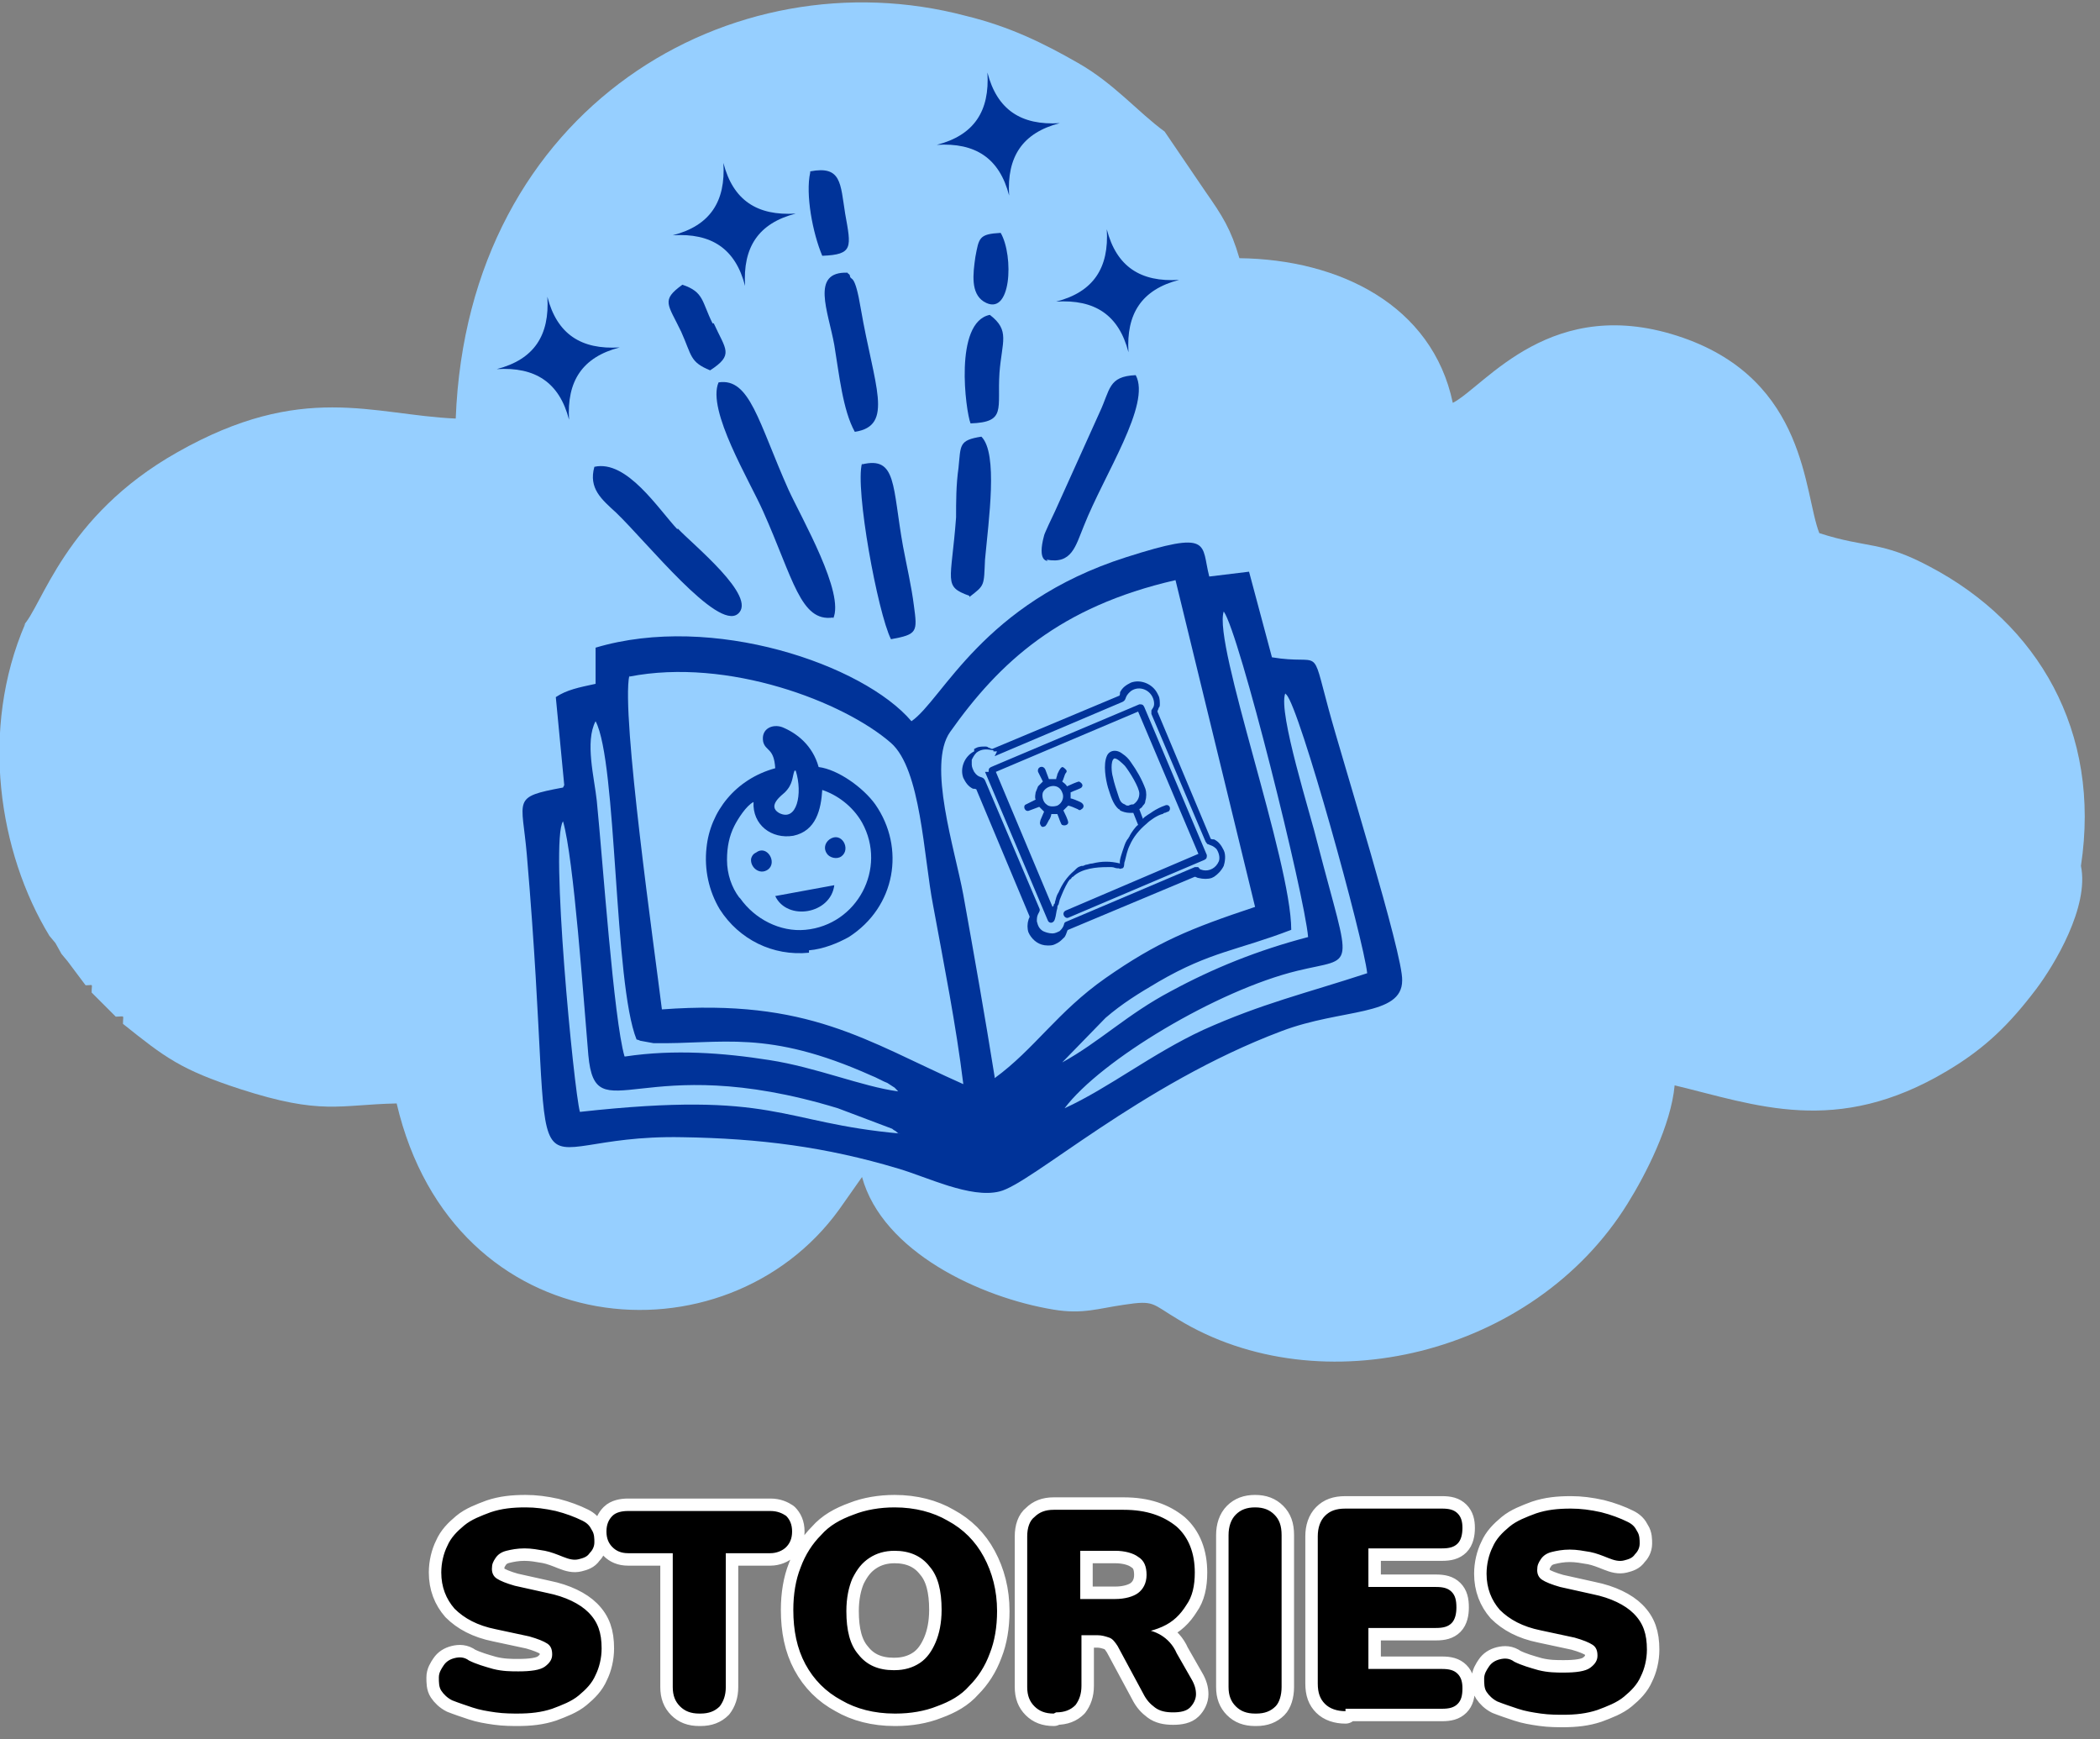 <svg width="157" height="130" viewBox="0 0 157 130" fill="none" xmlns="http://www.w3.org/2000/svg">
<rect x="0" y="0" width="157" height="130" fill="#808080" stroke="none"/>
<g clip-path="url(#clip0_3289_454)">
<path d="M38.849 128.095C38.308 128.095 37.677 128.095 37.046 128.005C36.415 127.915 35.874 127.825 35.333 127.645C34.793 127.464 34.252 127.284 33.801 127.104C33.441 126.924 33.17 126.653 32.99 126.383C32.81 126.112 32.81 125.752 32.81 125.391C32.81 125.031 32.99 124.76 33.17 124.49C33.35 124.219 33.621 124.039 33.981 123.949C34.342 123.859 34.702 123.859 35.063 124.129C35.604 124.4 36.235 124.58 36.866 124.76C37.587 124.941 38.218 124.941 38.759 124.941C39.66 124.941 40.381 124.85 40.742 124.58C41.102 124.31 41.282 124.039 41.282 123.679C41.282 123.318 41.192 123.048 40.922 122.867C40.651 122.687 40.201 122.507 39.57 122.327L37.046 121.786C35.694 121.515 34.702 120.975 33.981 120.253C33.35 119.532 32.99 118.631 32.99 117.549C32.99 116.828 33.17 116.107 33.441 115.566C33.711 114.935 34.162 114.485 34.702 114.034C35.243 113.583 35.964 113.313 36.685 113.043C37.497 112.772 38.308 112.682 39.299 112.682C40.02 112.682 40.742 112.772 41.553 112.952C42.274 113.133 42.995 113.403 43.536 113.674C43.896 113.854 44.077 114.034 44.257 114.395C44.437 114.665 44.437 115.026 44.437 115.296C44.437 115.656 44.257 115.927 44.077 116.107C43.896 116.378 43.626 116.468 43.265 116.558C42.905 116.648 42.544 116.558 42.094 116.378C41.643 116.197 41.192 116.017 40.742 115.927C40.201 115.837 39.75 115.747 39.209 115.747C38.668 115.747 38.218 115.837 37.857 115.927C37.497 116.017 37.226 116.197 37.046 116.468C36.866 116.738 36.776 116.918 36.776 117.279C36.776 117.549 36.866 117.82 37.136 118C37.407 118.18 37.857 118.361 38.488 118.541L40.922 119.082C42.274 119.352 43.355 119.893 43.986 120.524C44.708 121.245 44.978 122.056 44.978 123.228C44.978 123.949 44.798 124.67 44.527 125.211C44.257 125.842 43.806 126.293 43.265 126.743C42.724 127.194 42.004 127.464 41.282 127.735C40.471 128.005 39.66 128.095 38.668 128.095H38.849ZM52.279 128.095C51.648 128.095 51.197 127.915 50.837 127.554C50.476 127.194 50.296 126.743 50.296 126.112V116.107H46.961C46.42 116.107 46.06 115.927 45.789 115.656C45.519 115.386 45.339 115.026 45.339 114.485C45.339 113.944 45.519 113.583 45.789 113.313C46.06 113.043 46.51 112.952 46.961 112.952H57.597C58.138 112.952 58.498 113.133 58.769 113.313C59.039 113.583 59.219 113.944 59.219 114.485C59.219 115.026 59.039 115.386 58.769 115.656C58.498 115.927 58.048 116.107 57.597 116.107H54.262V126.112C54.262 126.743 54.082 127.194 53.811 127.554C53.451 127.915 53 128.095 52.369 128.095H52.279ZM66.881 128.095C65.349 128.095 63.997 127.735 62.915 127.104C61.743 126.473 60.842 125.571 60.211 124.4C59.58 123.228 59.31 121.876 59.31 120.344C59.31 119.172 59.49 118.09 59.85 117.189C60.211 116.197 60.752 115.386 61.383 114.755C62.014 114.034 62.825 113.583 63.816 113.223C64.718 112.862 65.799 112.682 66.881 112.682C68.413 112.682 69.765 113.043 70.847 113.674C72.019 114.304 72.92 115.206 73.551 116.378C74.182 117.549 74.543 118.901 74.543 120.434C74.543 121.605 74.362 122.687 74.002 123.588C73.641 124.58 73.1 125.391 72.469 126.022C71.838 126.743 71.027 127.194 70.036 127.554C69.134 127.915 68.053 128.095 66.971 128.095H66.881ZM66.881 124.85C67.602 124.85 68.233 124.67 68.774 124.31C69.315 123.949 69.675 123.408 69.946 122.777C70.216 122.146 70.396 121.335 70.396 120.344C70.396 118.901 70.126 117.82 69.495 117.099C68.864 116.287 67.963 115.927 66.881 115.927C66.16 115.927 65.529 116.107 64.988 116.468C64.447 116.828 64.087 117.279 63.726 118C63.456 118.631 63.276 119.442 63.276 120.434C63.276 121.876 63.546 122.958 64.177 123.679C64.808 124.49 65.709 124.85 66.791 124.85H66.881ZM78.779 128.095C78.148 128.095 77.697 127.915 77.337 127.554C76.976 127.194 76.796 126.743 76.796 126.112V114.845C76.796 114.214 76.976 113.674 77.337 113.403C77.697 113.043 78.148 112.862 78.779 112.862H84.007C85.719 112.862 86.981 113.313 87.973 114.124C88.874 114.935 89.325 116.107 89.325 117.549C89.325 118.541 89.145 119.352 88.694 119.983C88.243 120.704 87.703 121.245 86.891 121.605C86.08 121.966 85.179 122.146 84.007 122.146L84.187 121.786H85.179C85.81 121.786 86.35 121.966 86.801 122.236C87.252 122.507 87.703 122.958 87.973 123.588L89.055 125.481C89.325 125.932 89.415 126.293 89.415 126.653C89.415 127.014 89.235 127.374 88.964 127.645C88.694 127.915 88.243 128.005 87.703 128.005C87.162 128.005 86.711 127.915 86.35 127.645C85.99 127.374 85.719 127.104 85.449 126.563L83.556 123.048C83.376 122.777 83.196 122.507 82.925 122.417C82.655 122.327 82.384 122.236 82.024 122.236H80.852V126.022C80.852 126.653 80.672 127.104 80.401 127.464C80.041 127.825 79.59 128.005 78.959 128.005L78.779 128.095ZM80.762 119.532H83.376C84.097 119.532 84.728 119.352 85.088 119.082C85.449 118.811 85.719 118.361 85.719 117.73C85.719 117.099 85.539 116.648 85.088 116.378C84.728 116.107 84.097 115.927 83.376 115.927H80.762V119.532ZM93.832 128.095C93.201 128.095 92.75 127.915 92.389 127.554C92.029 127.194 91.849 126.743 91.849 126.112V114.755C91.849 114.124 92.029 113.583 92.389 113.223C92.75 112.862 93.201 112.682 93.832 112.682C94.463 112.682 94.913 112.862 95.274 113.223C95.634 113.583 95.815 114.034 95.815 114.755V126.112C95.815 126.743 95.634 127.284 95.364 127.554C95.004 127.915 94.553 128.095 93.922 128.095H93.832ZM100.592 127.915C99.961 127.915 99.42 127.735 99.06 127.374C98.699 127.014 98.519 126.563 98.519 125.842V114.845C98.519 114.214 98.699 113.674 99.06 113.313C99.42 112.952 99.871 112.772 100.592 112.772H107.803C108.344 112.772 108.704 112.862 108.975 113.133C109.245 113.403 109.335 113.764 109.335 114.214C109.335 114.665 109.245 115.116 108.975 115.386C108.704 115.657 108.344 115.747 107.803 115.747H102.305V118.631H107.352C107.893 118.631 108.254 118.721 108.524 118.992C108.794 119.262 108.884 119.622 108.884 120.163C108.884 120.614 108.794 121.065 108.524 121.335C108.254 121.605 107.893 121.696 107.352 121.696H102.305V124.76H107.803C108.344 124.76 108.704 124.85 108.975 125.121C109.245 125.391 109.335 125.752 109.335 126.202C109.335 126.743 109.245 127.104 108.975 127.374C108.704 127.645 108.344 127.735 107.803 127.735H100.592V127.915ZM116.997 128.185C116.456 128.185 115.825 128.185 115.194 128.095C114.563 128.005 114.022 127.915 113.481 127.735C112.941 127.554 112.4 127.374 111.949 127.194C111.589 127.014 111.318 126.743 111.138 126.473C110.958 126.202 110.958 125.842 110.958 125.481C110.958 125.121 111.138 124.85 111.318 124.58C111.498 124.31 111.769 124.129 112.129 124.039C112.49 123.949 112.85 123.949 113.211 124.219C113.752 124.49 114.383 124.67 115.014 124.85C115.735 125.031 116.366 125.031 116.907 125.031C117.808 125.031 118.529 124.941 118.89 124.67C119.25 124.4 119.43 124.129 119.43 123.769C119.43 123.408 119.34 123.138 119.07 122.958C118.799 122.777 118.349 122.597 117.718 122.417L115.194 121.876C113.842 121.605 112.85 121.065 112.129 120.344C111.498 119.622 111.138 118.721 111.138 117.639C111.138 116.918 111.318 116.197 111.589 115.656C111.859 115.026 112.31 114.575 112.85 114.124C113.391 113.674 114.112 113.403 114.833 113.133C115.645 112.862 116.456 112.772 117.447 112.772C118.168 112.772 118.89 112.862 119.701 113.043C120.422 113.223 121.143 113.493 121.684 113.764C122.044 113.944 122.225 114.124 122.405 114.485C122.585 114.755 122.585 115.116 122.585 115.386C122.585 115.747 122.405 116.017 122.225 116.197C122.044 116.468 121.774 116.558 121.413 116.648C121.053 116.738 120.692 116.648 120.242 116.468C119.791 116.287 119.34 116.107 118.89 116.017C118.349 115.927 117.898 115.837 117.357 115.837C116.816 115.837 116.366 115.927 116.005 116.017C115.645 116.107 115.374 116.287 115.194 116.558C115.014 116.828 114.924 117.009 114.924 117.369C114.924 117.639 115.014 117.91 115.284 118.09C115.555 118.27 116.005 118.451 116.636 118.631L119.07 119.172C120.422 119.442 121.504 119.983 122.134 120.614C122.856 121.335 123.126 122.146 123.126 123.318C123.126 124.039 122.946 124.76 122.675 125.301C122.405 125.932 121.954 126.383 121.413 126.833C120.873 127.284 120.151 127.554 119.43 127.825C118.619 128.095 117.808 128.185 116.816 128.185H116.997Z" stroke="white" stroke-width="1.862" stroke-miterlimit="2.613" stroke-linecap="round" stroke-linejoin="round"/>
<path d="M38.849 128.095C38.308 128.095 37.677 128.095 37.046 128.005C36.415 127.915 35.874 127.825 35.333 127.645C34.793 127.464 34.252 127.284 33.801 127.104C33.441 126.924 33.17 126.653 32.99 126.383C32.81 126.112 32.81 125.752 32.81 125.391C32.81 125.031 32.99 124.76 33.17 124.49C33.35 124.219 33.621 124.039 33.981 123.949C34.342 123.859 34.702 123.859 35.063 124.129C35.604 124.4 36.235 124.58 36.866 124.76C37.587 124.941 38.218 124.941 38.759 124.941C39.66 124.941 40.381 124.85 40.742 124.58C41.102 124.31 41.282 124.039 41.282 123.679C41.282 123.318 41.192 123.048 40.922 122.867C40.651 122.687 40.201 122.507 39.57 122.327L37.046 121.786C35.694 121.515 34.702 120.975 33.981 120.253C33.35 119.532 32.99 118.631 32.99 117.549C32.99 116.828 33.17 116.107 33.441 115.566C33.711 114.935 34.162 114.485 34.702 114.034C35.243 113.583 35.964 113.313 36.685 113.043C37.497 112.772 38.308 112.682 39.299 112.682C40.02 112.682 40.742 112.772 41.553 112.952C42.274 113.133 42.995 113.403 43.536 113.674C43.896 113.854 44.077 114.034 44.257 114.395C44.437 114.665 44.437 115.026 44.437 115.296C44.437 115.656 44.257 115.927 44.077 116.107C43.896 116.378 43.626 116.468 43.265 116.558C42.905 116.648 42.544 116.558 42.094 116.378C41.643 116.197 41.192 116.017 40.742 115.927C40.201 115.837 39.75 115.747 39.209 115.747C38.668 115.747 38.218 115.837 37.857 115.927C37.497 116.017 37.226 116.197 37.046 116.468C36.866 116.738 36.776 116.918 36.776 117.279C36.776 117.549 36.866 117.82 37.136 118C37.407 118.18 37.857 118.361 38.488 118.541L40.922 119.082C42.274 119.352 43.355 119.893 43.986 120.524C44.708 121.245 44.978 122.056 44.978 123.228C44.978 123.949 44.798 124.67 44.527 125.211C44.257 125.842 43.806 126.293 43.265 126.743C42.724 127.194 42.004 127.464 41.282 127.735C40.471 128.005 39.66 128.095 38.668 128.095H38.849ZM52.279 128.095C51.648 128.095 51.197 127.915 50.837 127.554C50.476 127.194 50.296 126.743 50.296 126.112V116.107H46.961C46.42 116.107 46.06 115.927 45.789 115.656C45.519 115.386 45.339 115.026 45.339 114.485C45.339 113.944 45.519 113.583 45.789 113.313C46.06 113.043 46.51 112.952 46.961 112.952H57.597C58.138 112.952 58.498 113.133 58.769 113.313C59.039 113.583 59.219 113.944 59.219 114.485C59.219 115.026 59.039 115.386 58.769 115.656C58.498 115.927 58.048 116.107 57.597 116.107H54.262V126.112C54.262 126.743 54.082 127.194 53.811 127.554C53.451 127.915 53 128.095 52.369 128.095H52.279ZM66.881 128.095C65.349 128.095 63.997 127.735 62.915 127.104C61.743 126.473 60.842 125.571 60.211 124.4C59.58 123.228 59.31 121.876 59.31 120.344C59.31 119.172 59.49 118.09 59.85 117.189C60.211 116.197 60.752 115.386 61.383 114.755C62.014 114.034 62.825 113.583 63.816 113.223C64.718 112.862 65.799 112.682 66.881 112.682C68.413 112.682 69.765 113.043 70.847 113.674C72.019 114.304 72.92 115.206 73.551 116.378C74.182 117.549 74.543 118.901 74.543 120.434C74.543 121.605 74.362 122.687 74.002 123.588C73.641 124.58 73.1 125.391 72.469 126.022C71.838 126.743 71.027 127.194 70.036 127.554C69.134 127.915 68.053 128.095 66.971 128.095H66.881ZM66.881 124.85C67.602 124.85 68.233 124.67 68.774 124.31C69.315 123.949 69.675 123.408 69.946 122.777C70.216 122.146 70.396 121.335 70.396 120.344C70.396 118.901 70.126 117.82 69.495 117.099C68.864 116.287 67.963 115.927 66.881 115.927C66.16 115.927 65.529 116.107 64.988 116.468C64.447 116.828 64.087 117.279 63.726 118C63.456 118.631 63.276 119.442 63.276 120.434C63.276 121.876 63.546 122.958 64.177 123.679C64.808 124.49 65.709 124.85 66.791 124.85H66.881ZM78.779 128.095C78.148 128.095 77.697 127.915 77.337 127.554C76.976 127.194 76.796 126.743 76.796 126.112V114.845C76.796 114.214 76.976 113.674 77.337 113.403C77.697 113.043 78.148 112.862 78.779 112.862H84.007C85.719 112.862 86.981 113.313 87.973 114.124C88.874 114.935 89.325 116.107 89.325 117.549C89.325 118.541 89.145 119.352 88.694 119.983C88.243 120.704 87.703 121.245 86.891 121.605C86.08 121.966 85.179 122.146 84.007 122.146L84.187 121.786H85.179C85.81 121.786 86.35 121.966 86.801 122.236C87.252 122.507 87.703 122.958 87.973 123.588L89.055 125.481C89.325 125.932 89.415 126.293 89.415 126.653C89.415 127.014 89.235 127.374 88.964 127.645C88.694 127.915 88.243 128.005 87.703 128.005C87.162 128.005 86.711 127.915 86.35 127.645C85.99 127.374 85.719 127.104 85.449 126.563L83.556 123.048C83.376 122.777 83.196 122.507 82.925 122.417C82.655 122.327 82.384 122.236 82.024 122.236H80.852V126.022C80.852 126.653 80.672 127.104 80.401 127.464C80.041 127.825 79.59 128.005 78.959 128.005L78.779 128.095ZM80.762 119.532H83.376C84.097 119.532 84.728 119.352 85.088 119.082C85.449 118.811 85.719 118.361 85.719 117.73C85.719 117.099 85.539 116.648 85.088 116.378C84.728 116.107 84.097 115.927 83.376 115.927H80.762V119.532ZM93.832 128.095C93.201 128.095 92.75 127.915 92.389 127.554C92.029 127.194 91.849 126.743 91.849 126.112V114.755C91.849 114.124 92.029 113.583 92.389 113.223C92.75 112.862 93.201 112.682 93.832 112.682C94.463 112.682 94.913 112.862 95.274 113.223C95.634 113.583 95.815 114.034 95.815 114.755V126.112C95.815 126.743 95.634 127.284 95.364 127.554C95.004 127.915 94.553 128.095 93.922 128.095H93.832ZM100.592 127.915C99.961 127.915 99.42 127.735 99.06 127.374C98.699 127.014 98.519 126.563 98.519 125.842V114.845C98.519 114.214 98.699 113.674 99.06 113.313C99.42 112.952 99.871 112.772 100.592 112.772H107.803C108.344 112.772 108.704 112.862 108.975 113.133C109.245 113.403 109.335 113.764 109.335 114.214C109.335 114.665 109.245 115.116 108.975 115.386C108.704 115.657 108.344 115.747 107.803 115.747H102.305V118.631H107.352C107.893 118.631 108.254 118.721 108.524 118.992C108.794 119.262 108.884 119.622 108.884 120.163C108.884 120.614 108.794 121.065 108.524 121.335C108.254 121.605 107.893 121.696 107.352 121.696H102.305V124.76H107.803C108.344 124.76 108.704 124.85 108.975 125.121C109.245 125.391 109.335 125.752 109.335 126.202C109.335 126.743 109.245 127.104 108.975 127.374C108.704 127.645 108.344 127.735 107.803 127.735H100.592V127.915ZM116.997 128.185C116.456 128.185 115.825 128.185 115.194 128.095C114.563 128.005 114.022 127.915 113.481 127.735C112.941 127.554 112.4 127.374 111.949 127.194C111.589 127.014 111.318 126.743 111.138 126.473C110.958 126.202 110.958 125.842 110.958 125.481C110.958 125.121 111.138 124.85 111.318 124.58C111.498 124.31 111.769 124.129 112.129 124.039C112.49 123.949 112.85 123.949 113.211 124.219C113.752 124.49 114.383 124.67 115.014 124.85C115.735 125.031 116.366 125.031 116.907 125.031C117.808 125.031 118.529 124.941 118.89 124.67C119.25 124.4 119.43 124.129 119.43 123.769C119.43 123.408 119.34 123.138 119.07 122.958C118.799 122.777 118.349 122.597 117.718 122.417L115.194 121.876C113.842 121.605 112.85 121.065 112.129 120.344C111.498 119.622 111.138 118.721 111.138 117.639C111.138 116.918 111.318 116.197 111.589 115.656C111.859 115.026 112.31 114.575 112.85 114.124C113.391 113.674 114.112 113.403 114.833 113.133C115.645 112.862 116.456 112.772 117.447 112.772C118.168 112.772 118.89 112.862 119.701 113.043C120.422 113.223 121.143 113.493 121.684 113.764C122.044 113.944 122.225 114.124 122.405 114.485C122.585 114.755 122.585 115.116 122.585 115.386C122.585 115.747 122.405 116.017 122.225 116.197C122.044 116.468 121.774 116.558 121.413 116.648C121.053 116.738 120.692 116.648 120.242 116.468C119.791 116.287 119.34 116.107 118.89 116.017C118.349 115.927 117.898 115.837 117.357 115.837C116.816 115.837 116.366 115.927 116.005 116.017C115.645 116.107 115.374 116.287 115.194 116.558C115.014 116.828 114.924 117.009 114.924 117.369C114.924 117.639 115.014 117.91 115.284 118.09C115.555 118.27 116.005 118.451 116.636 118.631L119.07 119.172C120.422 119.442 121.504 119.983 122.134 120.614C122.856 121.335 123.126 122.146 123.126 123.318C123.126 124.039 122.946 124.76 122.675 125.301C122.405 125.932 121.954 126.383 121.413 126.833C120.873 127.284 120.151 127.554 119.43 127.825C118.619 128.095 117.808 128.185 116.816 128.185H116.997Z" fill="black"/>
<path fill-rule="evenodd" clip-rule="evenodd" d="M1.893 46.612C-1.532 54.544 -0.09 63.738 3.695 69.957L4.146 70.498L4.597 71.309L5.048 71.85L6.4 73.653C7.031 73.653 6.85 73.473 6.85 74.194L8.653 75.997C9.374 75.997 9.194 75.816 9.194 76.537C12.349 79.061 13.52 79.963 17.937 81.405C24.066 83.388 25.328 82.576 29.655 82.486C33.891 100.604 54.262 102.136 62.735 90.418L64.447 87.985C65.98 93.573 73.281 96.998 78.779 97.9C80.942 98.26 82.114 97.809 84.007 97.539C86.35 97.179 86.08 97.449 88.063 98.621C98.699 105.111 114.653 101.325 121.684 89.968C123.036 87.804 124.929 84.109 125.199 81.134C131.238 82.576 137.277 85.01 145.57 80.053C148.454 78.34 150.257 76.537 152.24 73.923C153.592 72.121 156.206 67.794 155.575 64.73C157.107 54.634 152.33 46.612 144.308 42.376C140.612 40.393 139.621 41.024 136.015 39.852C134.844 36.877 135.114 28.495 125.83 25.25C116.005 21.825 111.048 28.855 108.614 30.117C107.082 22.816 100.141 19.391 92.66 19.301C92.029 17.138 91.398 16.146 90.136 14.344L87.071 9.837C85.088 8.394 83.286 6.231 80.582 4.699C78.058 3.257 75.534 1.995 72.199 1.184C54.803 -3.413 34.973 7.944 34.071 31.289C27.852 31.019 22.624 28.495 13.25 33.813C4.777 38.59 3.155 45.35 1.712 46.792L1.893 46.612Z" fill="#96CFFF"/>
<path fill-rule="evenodd" clip-rule="evenodd" d="M74.362 80.503C73.641 75.997 72.83 71.4 72.019 66.893C71.388 63.468 69.314 57.158 71.027 54.724C74.723 49.496 79.23 45.35 87.883 43.367L93.832 67.794C88.964 69.417 86.531 70.408 82.655 73.112C79.049 75.636 77.337 78.43 74.362 80.594V80.503ZM47.051 50.578C54.442 49.136 63.095 52.471 66.61 55.536C68.864 57.519 69.044 64.008 69.765 67.704C70.576 72.121 71.478 76.627 72.019 81.044C64.718 77.799 60.481 74.644 49.485 75.456C48.944 71.039 46.42 53.372 47.051 50.488V50.578ZM67.332 84.74C58.228 83.928 58.047 81.495 43.355 83.117C42.905 81.495 41.102 62.837 42.093 61.395C42.905 64.189 43.626 74.735 43.986 78.881C44.527 84.74 47.862 78.34 62.644 82.847L66.701 84.379C66.791 84.469 66.971 84.559 66.971 84.559C67.061 84.65 67.151 84.74 67.241 84.74H67.332ZM96.175 51.93C97.167 52.922 101.944 70.228 102.214 72.752C97.527 74.284 94.372 75.005 89.956 76.988C86.08 78.791 82.925 81.315 79.59 82.847C82.294 79.242 91.037 74.014 96.986 72.571C101.403 71.49 101.042 72.842 98.519 63.107C97.978 60.854 95.544 53.282 96.085 51.84L96.175 51.93ZM82.655 76.087C83.917 75.005 85.088 74.284 86.621 73.383C90.496 71.129 92.57 71.039 96.536 69.507C96.536 64.369 90.677 48.145 91.488 45.711C92.66 47.333 97.527 66.893 97.797 70.048C94.012 71.039 90.677 72.391 87.522 74.104C84.277 75.816 82.204 77.889 79.41 79.422L82.655 76.087ZM46.69 78.971C45.879 76.177 45.068 64.369 44.617 59.862C44.437 58.15 43.716 55.446 44.527 53.913C46.15 56.978 45.879 73.473 47.592 77.709C47.682 77.709 47.862 77.799 47.862 77.799L48.854 77.98C53.991 78.07 57.326 76.898 65.168 80.413C65.439 80.503 66.07 80.864 66.34 80.954C67.151 81.495 66.701 81.134 67.151 81.585C64.447 81.225 61.022 79.782 57.507 79.242C54.081 78.701 50.386 78.43 46.781 78.971H46.69ZM42.093 58.871C38.218 59.592 39.029 59.682 39.389 63.918C41.823 92.401 37.857 84.74 51.017 85.01C56.786 85.1 61.743 85.731 67.151 87.354C69.314 87.985 72.559 89.607 74.723 89.066C77.066 88.525 85.269 81.044 95.814 77.078C100.321 75.366 104.828 75.997 104.828 73.293C104.918 71.4 100.321 56.707 99.33 53.012C97.978 48.054 98.879 49.767 95.093 49.136L93.381 42.736L90.406 43.097C89.775 40.663 90.677 39.582 84.187 41.655C73.461 45.08 70.486 52.291 68.143 53.913C64.537 49.677 53.27 45.801 44.527 48.415V51.119C43.265 51.389 42.364 51.57 41.553 52.111L42.184 58.69L42.093 58.871Z" fill="#003399"/>
<path fill-rule="evenodd" clip-rule="evenodd" d="M62.284 46.252C63.185 44.359 59.941 38.77 58.949 36.607C56.696 31.559 56.065 28.224 53.721 28.585C52.82 30.658 56.065 35.976 57.056 38.23C59.31 43.277 59.85 46.522 62.284 46.161V46.252ZM50.657 39.582C49.214 38.049 46.871 34.354 44.437 34.895C43.986 36.517 44.978 37.328 46.06 38.32C48.403 40.573 53.631 47.153 55.163 45.891C56.696 44.629 51.738 40.663 50.657 39.491V39.582ZM78.238 41.835C80.131 42.196 80.401 40.843 81.032 39.311C82.565 35.435 86.08 30.207 84.908 28.044C82.835 28.134 83.015 29.126 82.204 30.838L78.869 38.23C78.689 38.59 78.058 39.942 78.058 40.032C77.517 42.015 78.328 41.925 78.328 41.925L78.238 41.835ZM64.447 34.624C63.907 36.517 65.619 45.801 66.611 47.784C68.594 47.423 68.594 47.243 68.323 45.26C68.143 43.818 67.782 42.286 67.512 40.843C66.701 36.337 67.061 34.083 64.447 34.714V34.624ZM63.366 20.383C60.572 20.292 61.923 23.267 62.374 25.791C62.735 27.954 63.005 30.658 63.907 32.281C66.881 31.83 65.349 28.855 64.357 23.087C63.907 20.383 63.636 21.014 63.546 20.653C63.546 20.473 63.366 20.473 63.366 20.383ZM72.469 44.629C73.641 43.728 73.551 43.818 73.641 41.835C73.912 38.861 74.633 33.903 73.371 32.641C71.658 32.911 71.838 33.272 71.658 34.985C71.478 36.246 71.478 37.508 71.478 38.68C71.117 43.548 70.487 43.818 72.469 44.539V44.629ZM72.56 31.65C75.264 31.559 74.543 30.568 74.723 27.864C74.903 25.52 75.534 24.709 74.002 23.537C71.298 24.078 72.199 30.748 72.56 31.65ZM53.27 24.168C52.459 22.546 52.639 21.825 51.017 21.284C49.395 22.456 49.935 22.726 50.927 24.799C51.738 26.602 51.558 27.053 53.09 27.684C54.893 26.512 54.262 26.151 53.361 24.168H53.27ZM60.572 12.901C60.211 14.524 60.752 17.408 61.473 19.121C63.816 19.03 63.636 18.49 63.185 15.966C62.825 13.713 62.915 12.361 60.572 12.811V12.901ZM74.813 17.408C73.191 17.498 73.191 17.769 72.92 19.211C72.74 20.473 72.56 21.915 73.551 22.546C75.624 23.808 75.805 19.121 74.813 17.408ZM59.49 57.609C60.031 59.321 59.58 61.485 58.228 60.764C57.327 60.223 58.498 59.411 58.679 59.231C59.31 58.6 59.219 58.059 59.4 57.609H59.49ZM55.254 67.073C54.713 66.352 54.352 65.361 54.352 64.279C54.352 63.287 54.532 62.476 54.893 61.755C55.163 61.214 55.794 60.223 56.335 59.952C56.245 61.665 57.687 62.747 59.31 62.476C61.022 62.116 61.383 60.493 61.473 59.051C62.554 59.411 63.726 60.223 64.447 61.485C66.34 64.91 64.087 69.146 60.211 69.507C58.318 69.687 56.425 68.695 55.344 67.163L55.254 67.073ZM60.481 71.039C61.563 70.949 62.645 70.498 63.456 70.048C66.971 67.794 67.692 63.377 65.439 60.133C64.537 58.871 62.645 57.519 61.203 57.338C60.752 55.716 59.58 54.815 58.498 54.364C57.777 54.093 56.876 54.454 57.056 55.446C57.236 56.167 57.867 55.896 57.958 57.428C54.983 58.24 53.09 60.673 52.82 63.377C52.639 65 53 66.622 53.811 67.975C55.254 70.228 57.777 71.49 60.481 71.219V71.039Z" fill="#003399"/>
<path fill-rule="evenodd" clip-rule="evenodd" d="M57.957 66.983C58.859 68.876 62.104 68.335 62.374 66.172L57.957 66.983ZM56.515 63.738C56.515 63.738 56.245 63.828 56.155 64.189C56.065 64.82 56.786 65.451 57.417 65C58.138 64.459 57.326 63.107 56.515 63.738ZM62.014 62.747C61.653 63.017 61.563 63.468 61.833 63.828C62.014 64.099 62.554 64.279 62.915 64.008C63.636 63.468 62.915 62.116 62.014 62.747ZM84.638 60.133C84.547 60.133 84.367 60.223 84.367 60.223C84.277 60.223 84.187 60.223 84.097 60.133C83.826 60.042 83.736 59.862 83.646 59.592C83.466 59.051 83.286 58.51 83.195 58.059C83.105 57.789 83.015 56.888 83.286 56.707C83.466 56.617 83.917 57.068 84.097 57.248C84.457 57.699 85.178 58.871 85.178 59.321C85.178 59.682 84.998 59.952 84.728 60.133H84.638ZM73.641 57.699L78.328 68.786C78.418 69.056 78.779 69.056 78.869 68.695C78.959 68.425 78.959 68.155 79.049 67.884C79.049 67.794 79.049 67.704 79.139 67.614L79.23 67.253C79.41 66.803 79.59 66.352 79.86 65.901C79.951 65.811 79.951 65.721 80.041 65.721C80.131 65.631 80.131 65.541 80.221 65.541C80.852 64.91 82.024 64.82 82.745 64.82H83.105C83.286 64.82 83.376 64.91 83.556 64.91H83.646C83.826 65 83.736 64.91 83.917 64.91C84.097 64.82 84.007 64.549 84.097 64.369C84.187 64.008 84.277 63.558 84.457 63.197C84.728 62.566 85.178 62.026 85.719 61.575C85.99 61.304 86.531 60.944 86.891 60.854C86.981 60.854 86.981 60.764 87.071 60.764C87.162 60.764 87.252 60.673 87.342 60.673C87.612 60.493 87.432 60.042 87.071 60.223C86.801 60.313 86.44 60.493 86.17 60.673C86.08 60.764 85.539 61.034 85.449 61.214L85.178 60.493C85.269 60.403 85.359 60.403 85.449 60.223C85.539 60.133 85.629 60.042 85.629 59.862C85.719 59.592 85.719 59.231 85.629 58.961C85.359 58.24 84.998 57.609 84.547 56.978C84.367 56.707 84.187 56.527 83.917 56.347C83.466 55.986 82.925 56.077 82.745 56.527C82.474 57.158 82.655 58.24 82.835 58.871C83.015 59.411 83.195 60.133 83.646 60.493C83.646 60.493 83.736 60.493 83.736 60.583C83.917 60.673 84.187 60.764 84.457 60.764H84.728L85.088 61.665C84.908 61.755 84.547 62.296 84.457 62.476C84.457 62.566 84.367 62.566 84.367 62.656C84.187 62.837 84.097 63.107 84.007 63.377C83.917 63.648 83.646 64.369 83.736 64.549C83.015 64.369 82.384 64.369 81.663 64.549C81.483 64.549 81.303 64.639 81.213 64.639C81.122 64.639 81.032 64.73 80.942 64.73H80.852C80.582 64.82 80.582 64.82 80.311 65.09C79.77 65.541 79.41 66.082 79.139 66.713C78.959 66.983 78.959 67.163 78.869 67.434C78.869 67.524 78.869 67.524 78.779 67.614C78.779 67.704 78.779 67.704 78.689 67.794L74.452 57.699L85.088 53.192L89.595 63.828L79.68 68.065C79.32 68.245 79.59 68.695 79.86 68.605L90.046 64.279C90.226 64.189 90.226 64.099 90.226 63.918L85.539 52.832C85.449 52.651 85.359 52.651 85.178 52.651L74.092 57.338C73.912 57.428 73.912 57.519 73.912 57.699H73.641Z" fill="#003399"/>
<path fill-rule="evenodd" clip-rule="evenodd" d="M74.362 56.527L83.917 52.471C84.277 52.291 84.007 52.111 84.548 51.66C85.179 51.209 86.08 51.57 86.26 52.381C86.35 52.832 86.17 52.922 86.08 53.102V53.372L90.136 62.927C90.226 63.017 90.226 63.107 90.316 63.107C90.497 63.197 90.677 63.197 90.947 63.468C91.128 63.738 91.218 64.099 91.128 64.369L91.037 64.549C90.767 65 90.226 65.18 89.776 65C89.776 65 89.685 65 89.685 64.91C89.685 64.91 89.595 64.91 89.595 64.82H89.325L79.77 68.876C79.5 68.966 79.59 69.056 79.5 69.236C79.41 69.417 79.32 69.507 79.23 69.597C79.049 69.687 78.869 69.777 78.689 69.777C78.418 69.777 78.148 69.687 77.968 69.597C77.697 69.417 77.607 69.236 77.517 68.876C77.517 68.695 77.517 68.515 77.607 68.335C77.697 68.155 77.787 68.065 77.697 67.884L73.641 58.33C73.461 57.969 73.191 58.24 72.83 57.699C72.74 57.519 72.65 57.338 72.65 57.158V56.798C72.74 56.617 72.83 56.437 73.01 56.257C73.371 55.986 73.731 55.986 74.182 56.077C74.272 56.077 74.272 56.077 74.272 56.167H74.543L74.362 56.527ZM72.83 55.986L73.01 55.896C73.191 55.806 73.461 55.806 73.641 55.806C73.731 55.806 73.822 55.806 73.912 55.896C74.002 55.896 74.092 55.986 74.182 55.986L83.646 52.02C83.736 52.02 83.736 51.84 83.736 51.75C83.917 51.389 84.187 51.209 84.548 51.029C85.269 50.758 86.17 51.119 86.531 51.84L86.621 52.02C86.711 52.201 86.711 52.471 86.711 52.651C86.711 52.742 86.711 52.832 86.621 52.922C86.621 53.012 86.531 53.102 86.531 53.192L90.497 62.656C90.497 62.747 90.677 62.747 90.767 62.747C91.128 62.927 91.308 63.197 91.488 63.558C91.668 63.918 91.578 64.459 91.488 64.73C91.308 65.09 91.037 65.361 90.767 65.541L90.587 65.631C90.316 65.721 89.956 65.721 89.595 65.631C89.505 65.631 89.415 65.541 89.325 65.541L79.861 69.507C79.77 69.507 79.77 69.777 79.59 70.048C79.41 70.228 79.23 70.408 79.049 70.498L78.869 70.588C78.689 70.678 78.508 70.678 78.328 70.678C77.697 70.678 77.247 70.318 76.976 69.867L76.886 69.687C76.796 69.417 76.796 69.056 76.886 68.786C76.886 68.696 76.976 68.605 76.976 68.515L73.01 59.051C73.01 58.961 72.83 58.961 72.74 58.961C72.379 58.781 72.199 58.51 72.019 58.15C71.748 57.428 72.109 56.527 72.83 56.167V55.986Z" fill="#003399"/>
<path fill-rule="evenodd" clip-rule="evenodd" d="M79.049 60.223C78.779 60.313 78.418 60.313 78.238 60.133C77.968 59.952 77.877 59.502 77.968 59.231C78.238 58.69 79.139 58.51 79.41 59.231C79.59 59.592 79.41 60.042 79.049 60.223ZM77.607 57.699L77.968 58.42L77.607 58.781L77.427 59.231C77.427 59.321 77.337 59.592 77.427 59.772L76.706 60.133C76.435 60.223 76.616 60.764 76.976 60.583L77.697 60.313L78.058 60.673L77.787 61.304C77.787 61.395 77.697 61.485 77.787 61.665C77.877 61.845 77.968 61.845 78.148 61.755C78.238 61.665 78.328 61.485 78.418 61.304C78.508 61.214 78.599 60.944 78.599 60.854H79.049C79.139 61.034 79.32 61.665 79.41 61.665C79.59 61.755 79.861 61.665 79.861 61.485C79.861 61.304 79.59 60.764 79.5 60.583L79.861 60.223C79.951 60.223 80.401 60.403 80.582 60.493C80.672 60.583 80.762 60.583 80.852 60.493C81.032 60.403 81.122 60.133 80.762 59.952C80.582 59.862 80.131 59.682 80.041 59.682V59.231C80.221 59.141 80.762 58.961 80.852 58.871C81.032 58.69 80.852 58.51 80.672 58.42C80.582 58.42 79.951 58.69 79.77 58.781C79.68 58.6 79.5 58.51 79.41 58.42C79.5 58.33 79.59 57.879 79.68 57.789C79.77 57.699 79.77 57.609 79.68 57.519C79.59 57.428 79.5 57.338 79.41 57.338C79.23 57.428 79.139 57.699 79.049 57.879C79.049 57.969 78.959 58.15 78.959 58.24H78.418L78.148 57.519C77.968 57.158 77.517 57.338 77.607 57.699ZM82.745 17.138C83.466 19.932 85.269 21.104 88.153 20.923C85.359 21.645 84.187 23.447 84.367 26.332C83.646 23.537 81.844 22.366 78.959 22.546C81.753 21.825 82.925 20.022 82.745 17.138ZM73.821 5.42C74.543 8.214 76.345 9.386 79.23 9.206C76.435 9.927 75.264 11.729 75.444 14.614C74.723 11.82 72.92 10.648 70.036 10.828C72.83 10.107 74.002 8.304 73.821 5.42ZM54.082 12.18C54.803 14.974 56.605 16.146 59.49 15.966C56.696 16.687 55.524 18.49 55.704 21.374C54.983 18.58 53.18 17.408 50.296 17.588C53.09 16.867 54.262 15.065 54.082 12.18ZM40.922 22.185C41.643 24.98 43.446 26.151 46.33 25.971C43.536 26.692 42.364 28.495 42.544 31.379C41.823 28.585 40.02 27.413 37.136 27.593C39.93 26.872 41.102 25.07 40.922 22.185Z" fill="#003399"/>
</g>
<defs>
<clipPath id="clip0_3289_454">
<rect width="156.026" height="130" fill="white"/>
</clipPath>
</defs>
</svg>
